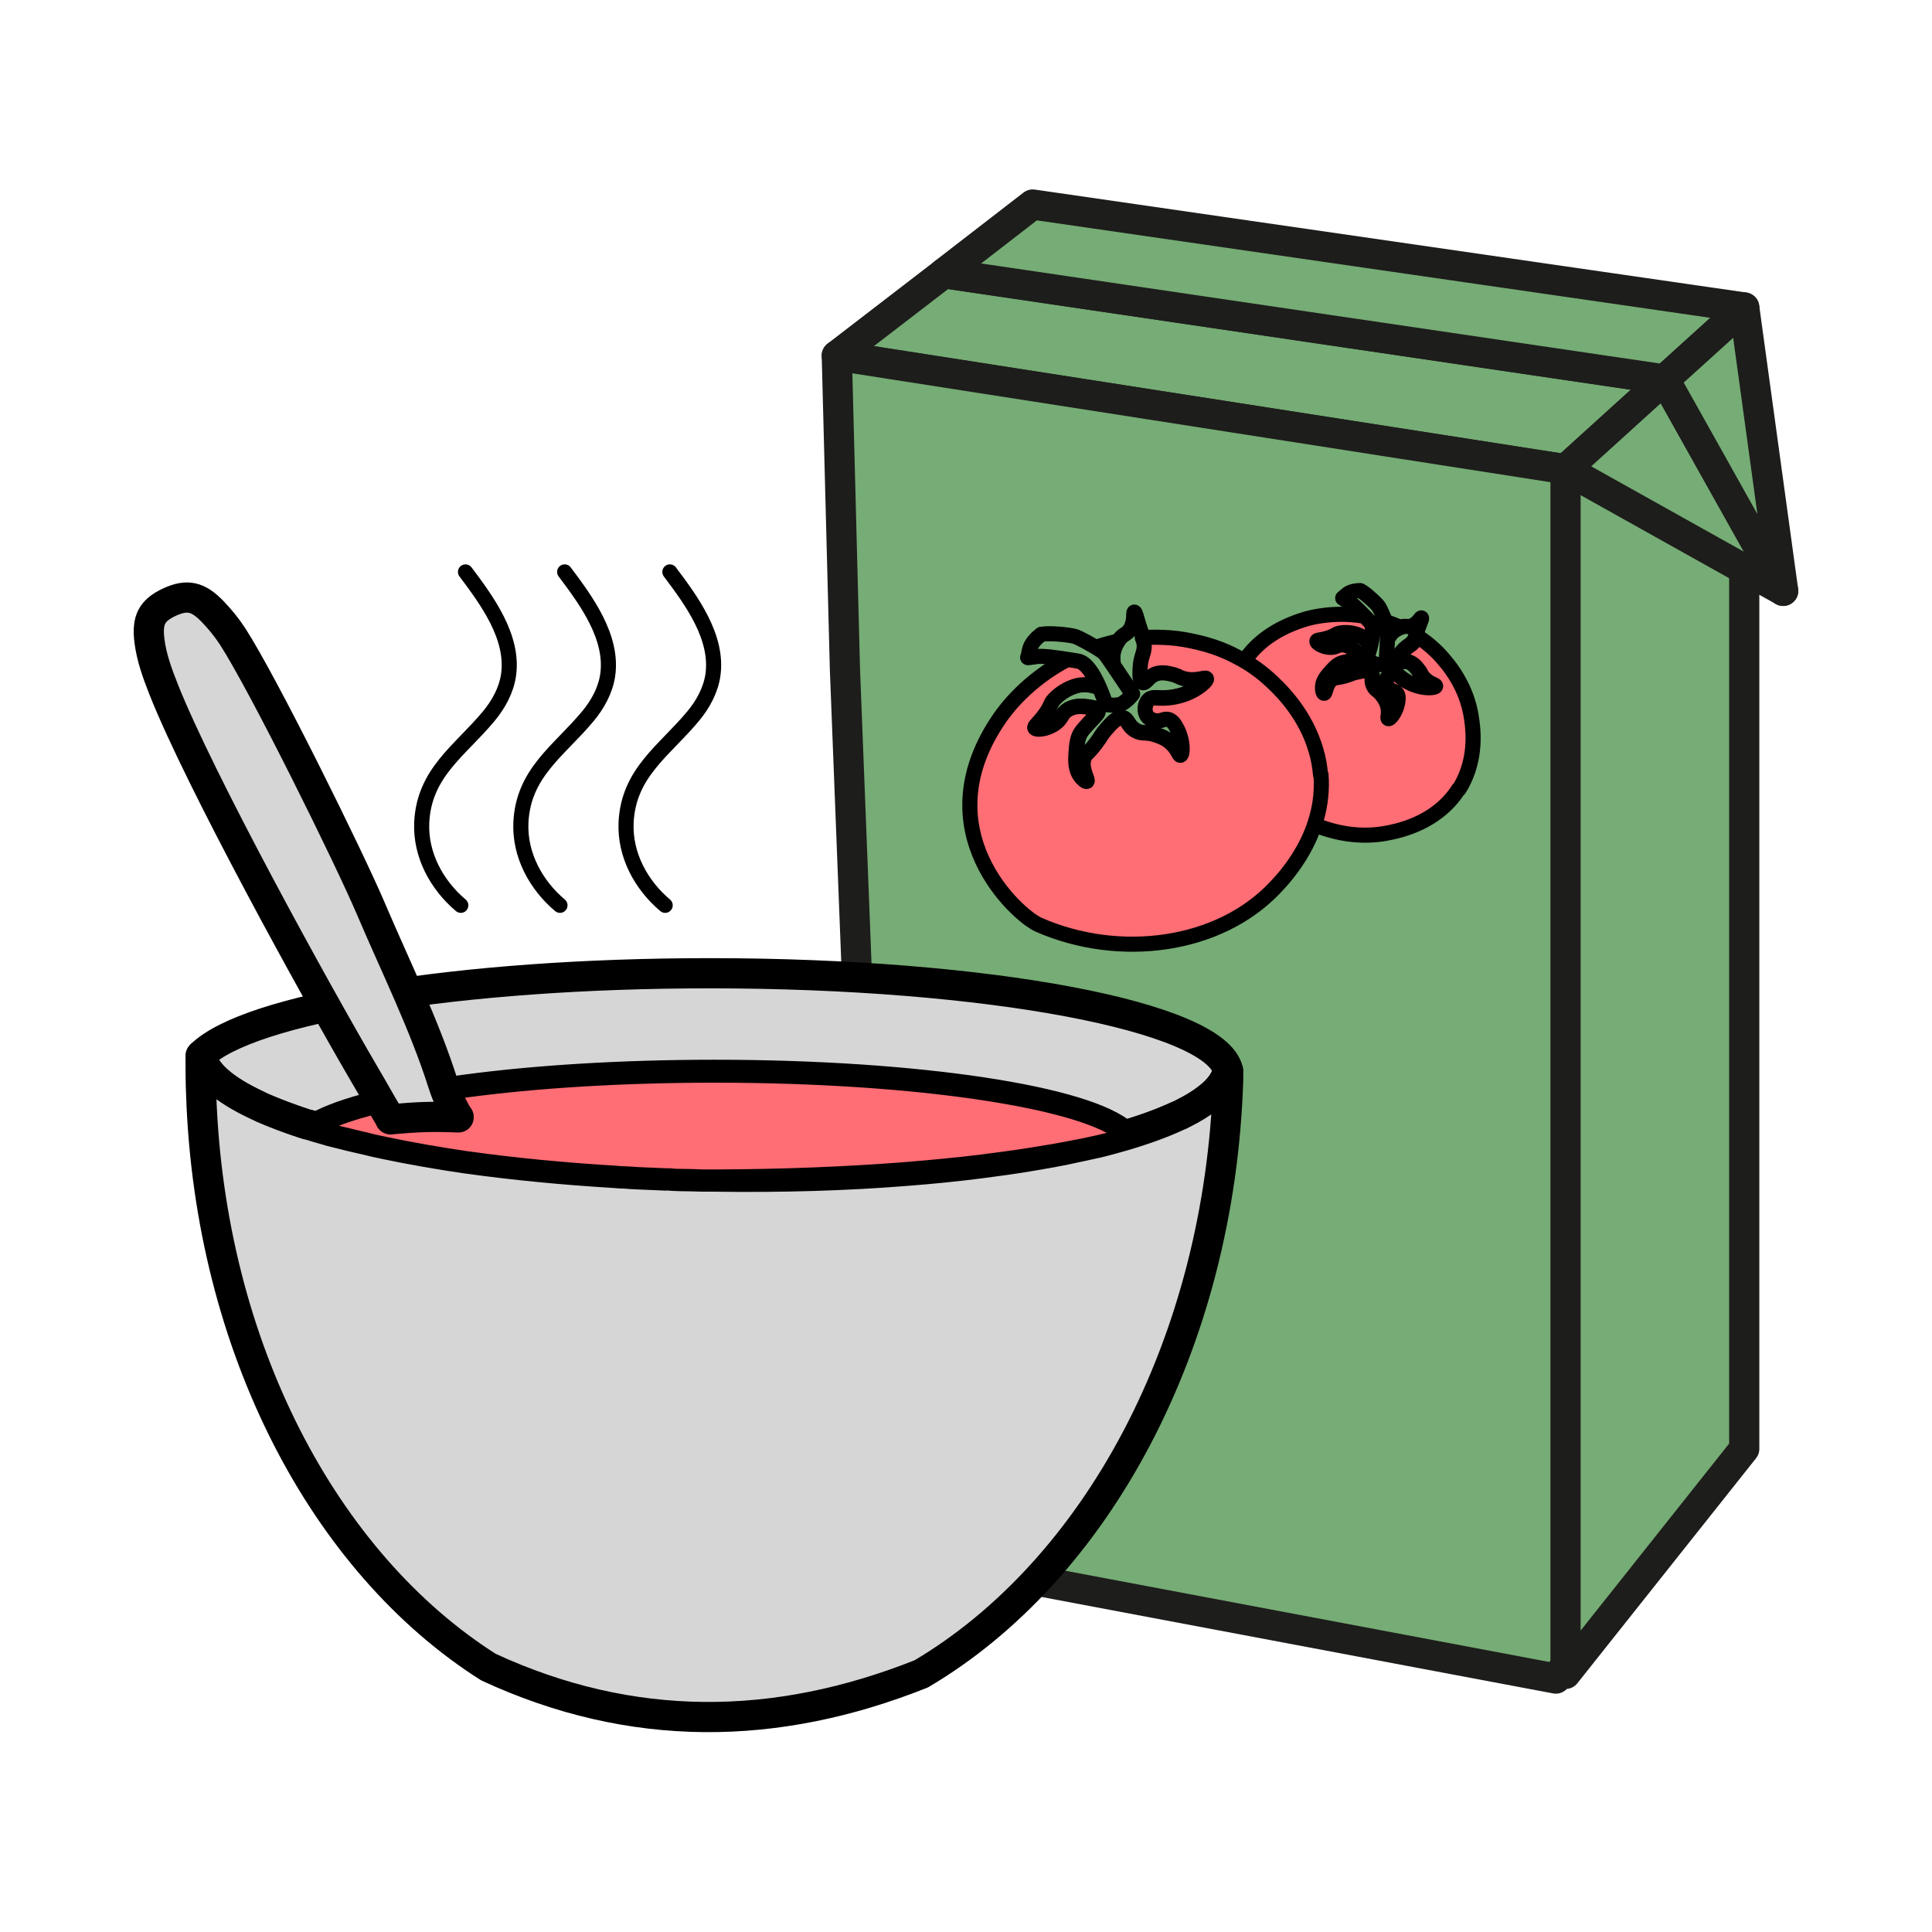 <svg xmlns="http://www.w3.org/2000/svg" id="Calque_1" data-name="Calque 1" viewBox="0 0 128 128"><defs><style>.cls-1,.cls-2,.cls-3,.cls-4,.cls-5{stroke-linecap:round;stroke-linejoin:round}.cls-1,.cls-2,.cls-3,.cls-5{stroke:#000}.cls-1,.cls-4{fill:#76ac75}.cls-2{fill:#ff6d75}.cls-3{fill:none}.cls-4,.cls-5{stroke-width:2px}.cls-4{stroke:#1d1d1b}.cls-5{fill:#d6d6d6}</style></defs><path d="m110.28 25.14-6.56 5.95-48.28-7.53 7.1-5.46 47.74 7.04z" class="cls-4"/><path d="m115.56 20.37-5.27 4.77h-.01L62.53 18.1l5.89-4.55 47.14 6.82zM103.72 31.09v79.26l-.64.86-44.82-8.45-2.28-58.4-.54-20.8 48.28 7.53zM115.56 37.71v58.28l-11.84 14.91V31.09l11.84 6.62z" class="cls-4"/><path d="m118.14 39.14-2.58-1.43-11.84-6.62 6.56-5.95h.01l5.27 9.41 2.58 4.59z" class="cls-4"/><path d="m118.14 39.15-2.58-4.6-5.27-9.41 5.27-4.77 2.58 18.78z" class="cls-4"/><path d="M81.36 70.91c-.12.64-.56 1.25-1.29 1.82-.45.36-1.01.71-1.68 1.04 0 0 0 0 0 0-.1.06-.23.12-.39.18-.99.46-2.17.89-3.53 1.29-2.43-2.29-13.65-4.03-27.13-4.03-12.35 0-22.83 1.46-26.35 3.47-.19-.06-.37-.12-.56-.17h0-.04c-.08-.03-.15-.04-.23-.07-.99-.33-1.9-.67-2.71-1.02-.15-.06-.3-.13-.44-.21-2.18-1.02-3.48-2.14-3.68-3.31 3.14-3.08 17.02-5.42 33.69-5.42 18.45 0 33.53 2.87 34.34 6.44Z" class="cls-5"/><path d="M81.37 71.02v.47c-.54 17.61-8.79 32.59-20.34 39.41-9.62 3.83-19.18 3.94-28.67-.45-10.88-6.9-18.45-21.2-19.03-37.89-.04-.87-.04-1.75-.04-2.62 0 0 .02-.03.03-.04.21 1.17 1.5 2.29 3.68 3.31.14.07.29.14.44.21.81.35 1.71.69 2.71 1.02.08.03.15.04.23.07h.04c.19.05.37.11.56.17.19.05.37.11.56.16.29.09.58.17.89.24.52.13 1.07.27 1.62.39h.02c.27.07.55.13.82.2.22.04.44.1.66.14h0c1.67.35 3.48.67 5.41.95h.02c3 .42 6.28.74 9.74.95.21.02.46.04.69.04.25.02.51.04.77.05.63.02 1.26.06 1.89.08h.28c.26.03.51.03.77.04.47 0 .93.02 1.42.03h.65c4.54.07 8.9-.06 12.86-.38 1.71-.13 3.36-.3 4.93-.5 1.14-.15 2.25-.3 3.3-.48 1.07-.18 2.09-.36 3.05-.58.47-.09.94-.21 1.39-.3.23-.05.47-.12.69-.18.04 0 .06-.02.09-.02.33-.09.65-.18.96-.27 1.36-.4 2.54-.83 3.53-1.29.15-.06.29-.12.39-.18 0 0 0 0 0 0 .66-.33 1.23-.68 1.68-1.04.73-.57 1.17-1.18 1.29-1.82 0 .04.02.07.02.11Z" class="cls-5"/><path d="M74.47 75.26c-.3.09-.63.18-.96.27-.03 0-.05 0-.09.02-.22.05-.46.11-.69.16-.45.09-.91.21-1.39.29-.97.2-2 .37-3.07.54-1.06.17-2.17.31-3.31.46-1.58.19-3.24.35-4.96.49-3.95.31-8.28.48-12.78.49h-.64c-.48-.02-.94-.04-1.42-.04-.26 0-.51 0-.77-.04h-.28c-.63-.02-1.26-.06-1.89-.08-.26-.02-.52-.04-.77-.05-.23 0-.47-.02-.69-.04-3.46-.21-6.74-.53-9.74-.95H31c-1.93-.28-3.74-.6-5.41-.95h0c-.22-.04-.45-.1-.66-.14-.28-.06-.56-.13-.82-.2h-.02c-.56-.13-1.1-.26-1.62-.39-.3-.07-.6-.15-.89-.24-.2-.05-.38-.11-.56-.16 3.52-2.01 13.99-3.47 26.35-3.47 13.47 0 24.7 1.74 27.13 4.03Z" class="cls-2"/><path d="M95.08 45.46c-.02.1-.42.12-.77.08a2.8 2.8 0 0 1-1.21-.44c-.47-.29-.55-.5-.79-.47-.26.03-.51.31-.51.59 0 .2.14.34.19.39.19.2.36.15.5.3.16.18.11.47.07.68-.11.58-.5 1.07-.61 1.02-.08-.04.07-.32-.03-.77-.06-.28-.18-.47-.28-.63-.32-.5-.54-.45-.69-.8-.18-.42.05-.66-.15-.85-.19-.18-.55-.1-.96-.02-.3.06-.33.11-.67.21l-.09.03c-.6.17-.65.08-.84.21-.44.3-.43.96-.55.94-.06 0-.1-.19-.1-.35 0-.45.29-.78.51-1.04.28-.32.47-.54.8-.63.1-.03.26-.06.48-.1.09-.01.19-.03.29-.05.23-.04.37-.06.4-.15.01-.03.02-.11-.19-.33-.06-.07-.13-.14-.21-.21-.17-.15-.39-.3-.68-.34-.39-.05-.45.17-.89.16-.47-.01-.9-.28-.88-.41.01-.1.29-.06.82-.24.45-.15.43-.23.68-.29.49-.1 1.06 0 1.42.2.01 0 .02.01.03.02.34.2.44.44.61.59h0c-.11.46-.25.83-.25.83s.31.34.59.41c.28.07.69-.04.69-.04s.06-.92.09-1.6c.06-.11.12-.22.2-.33.22-.29.53-.42.67-.47.02 0 .04-.01.06-.02.34-.1.43.03.71-.08.41-.16.58-.55.63-.52.05.03-.06.25-.19.61-.11.31-.16.47-.19.57-.03.14-.04.17-.1.28-.23.38-.46.32-.87.84-.14.16-.36.44-.28.56.08.13.39-.08.78.06.28.1.46.33.61.52.17.22.13.25.27.43.36.47.87.52.85.64Z" class="cls-1"/><path d="M96.63 52.29c-1.5 2.34-4.17 2.8-4.88 2.93-3.81.66-7.9-1.69-9.92-5.27-.52-.93-1.72-6.85 4.43-8.86.38-.13 2.03-.62 4.15-.26h0c.12.12.24.25.35.36.05.05.08.11.11.18.14.34.05.91-.06 1.39-.17-.15-.27-.39-.61-.59-.01 0-.02-.01-.03-.02-.36-.2-.92-.3-1.42-.2-.25.05-.23.13-.68.29-.53.18-.81.14-.82.24-.02.13.41.39.88.41.44.01.49-.21.89-.16.29.04.5.18.68.34.08.07.15.14.21.21.21.22.2.3.19.33-.03.09-.18.11-.4.15-.11.02-.21.04-.29.05-.22.04-.38.07-.48.1-.33.1-.52.32-.8.63-.23.26-.52.59-.51 1.04 0 .15.04.34.1.35.12.01.11-.64.55-.94.19-.13.23-.04.84-.21.03 0 .07-.02.09-.03.35-.1.37-.15.67-.21.41-.09.77-.17.96.02.2.19-.03.44.15.85.15.35.36.3.69.8.1.15.22.35.28.63.1.45-.05.73.03.77.11.05.5-.44.61-1.02.04-.21.09-.5-.07-.68-.14-.15-.31-.1-.5-.3a.612.612 0 0 1-.19-.39c0-.27.25-.55.51-.59.24-.03.32.18.79.47.13.08.61.36 1.21.44.35.05.75.02.77-.08.02-.11-.49-.17-.85-.64-.14-.18-.1-.21-.27-.43-.14-.18-.33-.42-.61-.52-.39-.14-.7.07-.78-.06-.08-.12.14-.4.28-.56.41-.51.64-.46.87-.84.07-.11.07-.15.1-.28.11.07.22.15.34.22.31.22.63.48.94.78.16.15.32.32.47.5.15.18.4.46.66.85.2.29.41.65.61 1.06.26.55.49 1.21.61 1.98.08.52.33 2.08-.3 3.73-.13.34-.3.7-.52 1.04Z" class="cls-2"/><path d="M92.8 41.57c-.14.05-.45.18-.67.47-.08.11-.15.22-.2.33.02-.32.02-.59.02-.67 0-.1-.07-.3-.16-.52.3.1.64.23 1.01.4Z" class="cls-2"/><path d="M91.84 43.96s-.41.11-.69.04c-.28-.07-.59-.41-.59-.41s.13-.37.25-.83h0c.11-.48.2-1.05.06-1.39a.544.544 0 0 0-.11-.18c-.11-.11-.22-.23-.35-.36h0c-.39-.4-.82-.84-1.12-1.02-.03-.02-.06-.03-.09-.05-.08-.04-.15-.08-.23-.14.13-.12.27-.25.39-.32.21-.12.48-.17.76-.17.01 0 .02.01.03.02.14.07.33.21.52.38.29.25.58.53.65.64.06.08.18.31.29.58.06.13.12.27.17.41.09.22.15.42.16.52 0 .09 0 .35-.02.67-.03.68-.09 1.6-.09 1.6Z" class="cls-1"/><path d="M89.28 39.82s-.06-.03-.09-.05c-.08-.04-.15-.08-.23-.14" class="cls-3"/><path d="M79.96 44.93c.06.12-.37.5-.8.74-.75.44-1.53.52-1.74.54-.78.07-1.05-.1-1.3.14-.26.25-.31.79-.07 1.09.17.22.45.26.54.28.39.07.53-.14.82-.09.34.07.52.44.65.71.38.75.34 1.63.18 1.67-.12.02-.19-.42-.68-.85-.31-.26-.61-.38-.85-.46-.79-.29-.99-.05-1.45-.32-.56-.32-.51-.79-.89-.84-.37-.04-.71.35-1.1.8-.28.32-.27.4-.58.81-.02.04-.05.08-.08.11-.54.7-.66.65-.76.95-.23.71.33 1.45.19 1.53-.08.05-.28-.13-.41-.31-.38-.5-.34-1.12-.31-1.61.05-.59.08-1 .37-1.4.09-.12.24-.29.46-.53.09-.09.18-.2.29-.31.22-.24.36-.38.32-.51-.01-.04-.07-.15-.49-.22-.13-.02-.27-.04-.42-.06-.33-.03-.7 0-1.05.19-.48.28-.36.57-.87.93-.54.39-1.25.45-1.34.29-.07-.13.27-.32.72-.97.38-.55.29-.63.53-.9.47-.53 1.2-.9 1.77-.98h.05c.56-.06.86.12 1.19.14h0c.27.62.43 1.15.43 1.15s.64.13 1.02-.03.74-.64.74-.64-.72-1.09-1.26-1.88c-.03-.17-.05-.35-.05-.54 0-.51.24-.92.36-1.1.02-.03.04-.05.05-.07.3-.4.51-.33.74-.7.33-.53.18-1.11.27-1.13.07 0 .15.33.3.85.14.44.22.66.28.81.08.18.11.23.12.41.06.62-.24.76-.27 1.69-.01.3-.03.8.17.88.2.07.36-.42.93-.6.41-.12.81-.02 1.13.07.38.1.37.17.67.26.81.22 1.43-.15 1.5 0Z" class="cls-1"/><path d="M87.52 51.33c.3 3.91-2.33 6.72-3.02 7.45-3.74 3.98-10.36 4.82-15.68 2.49-1.38-.6-7.77-6.27-2.54-13.76.33-.47 1.76-2.43 4.46-3.83h0c.24.03.48.07.69.11.09.02.18.05.27.11.44.27.84.99 1.12 1.62-.32-.02-.63-.21-1.19-.14h-.05c-.57.08-1.29.45-1.77.98-.24.27-.15.35-.53.9-.45.65-.79.85-.72.97.09.16.79.1 1.34-.29.51-.36.38-.65.87-.93.35-.2.72-.22 1.05-.19.15.01.29.03.42.06.42.07.48.18.49.22.04.13-.1.28-.32.51-.1.11-.2.22-.29.31-.22.24-.37.41-.46.53-.29.39-.32.8-.37 1.4-.03.49-.08 1.11.31 1.61.13.17.33.35.41.31.14-.08-.42-.82-.19-1.53.1-.3.22-.25.76-.95.03-.04.06-.08.08-.11.31-.41.3-.49.58-.81.39-.45.73-.84 1.1-.8.39.05.33.52.89.84.47.27.66.03 1.45.32.25.09.55.2.85.46.5.42.56.87.68.85.16-.04.19-.92-.18-1.67-.14-.27-.32-.65-.65-.71-.29-.06-.43.15-.82.09-.09-.02-.37-.06-.54-.28-.24-.3-.19-.84.07-1.09.24-.24.51-.07 1.3-.14.22-.02.99-.1 1.74-.54.43-.25.86-.62.8-.74-.07-.14-.69.22-1.5 0-.31-.08-.3-.15-.67-.26-.32-.08-.72-.19-1.13-.07-.57.17-.73.67-.93.6-.2-.07-.18-.57-.17-.88.03-.93.33-1.06.27-1.69-.02-.18-.05-.22-.12-.41.18-.02.37-.02.57-.03.54-.01 1.12.01 1.72.08.31.04.63.09.96.16.32.07.84.18 1.47.39.47.16 1.02.38 1.59.69.77.4 1.59.95 2.37 1.71.53.51 2.14 2.07 2.83 4.47.15.5.25 1.04.3 1.62Z" class="cls-2"/><path d="M74.07 42.48c-.12.18-.36.59-.36 1.1 0 .2.02.37.05.54-.25-.38-.47-.68-.55-.78-.09-.11-.33-.27-.62-.45.42-.14.92-.29 1.48-.41Z" class="cls-2"/><path d="M75.02 46s-.37.47-.74.64c-.38.16-1.02.03-1.02.03s-.16-.53-.43-1.14h0c-.28-.64-.67-1.35-1.12-1.62-.09-.05-.18-.09-.27-.11-.22-.03-.45-.07-.69-.11h0c-.78-.12-1.64-.25-2.13-.19-.05 0-.1.01-.14.02-.12.02-.25.04-.38.04.04-.25.1-.51.17-.7.13-.31.4-.59.72-.84h.05c.22-.04.56-.04.91-.02.54.03 1.11.11 1.28.17.13.04.46.2.82.4.18.1.37.21.54.31.29.17.53.34.62.45.08.1.3.4.55.78.54.79 1.26 1.88 1.26 1.88Z" class="cls-1"/><path d="M68.61 43.5c-.05 0-.1.01-.14.02-.12.02-.25.04-.38.04M30.53 59.98c-1.6-1.35-2.68-3.34-2.59-5.47.15-3.32 2.54-4.77 4.44-7.06.65-.78 1.16-1.71 1.31-2.71.37-2.52-1.42-4.95-2.85-6.85M37.1 59.98c-1.6-1.35-2.68-3.34-2.59-5.47.15-3.32 2.54-4.77 4.44-7.06.65-.78 1.16-1.71 1.31-2.71.37-2.52-1.42-4.95-2.85-6.85M44.07 59.98c-1.6-1.35-2.68-3.34-2.59-5.47.15-3.32 2.54-4.77 4.44-7.06.65-.78 1.16-1.71 1.31-2.71.37-2.52-1.42-4.95-2.85-6.85" class="cls-3"/><path id="jkvMcz" d="M30.38 73.99h-.03c-.65-1.17-.83-1.68-.99-2.17-1.26-3.97-3.13-7.72-4.76-11.55-1.44-3.4-7.17-15-9.2-18.12-.37-.57-.82-1.12-1.29-1.61-.99-1.04-1.72-1.18-2.88-.65-1.17.55-1.5 1.17-1.33 2.56.14 1.12.53 2.18.94 3.22 2.41 6.08 10.02 19.89 13.31 25.52.55.92 1.05 1.85 1.61 2.77.04.06.07.13.1.19" class="cls-5"/><path d="M25.87 74.15h.09c1.79-.15 2.57-.19 4.36-.12h.06" class="cls-5"/></svg>